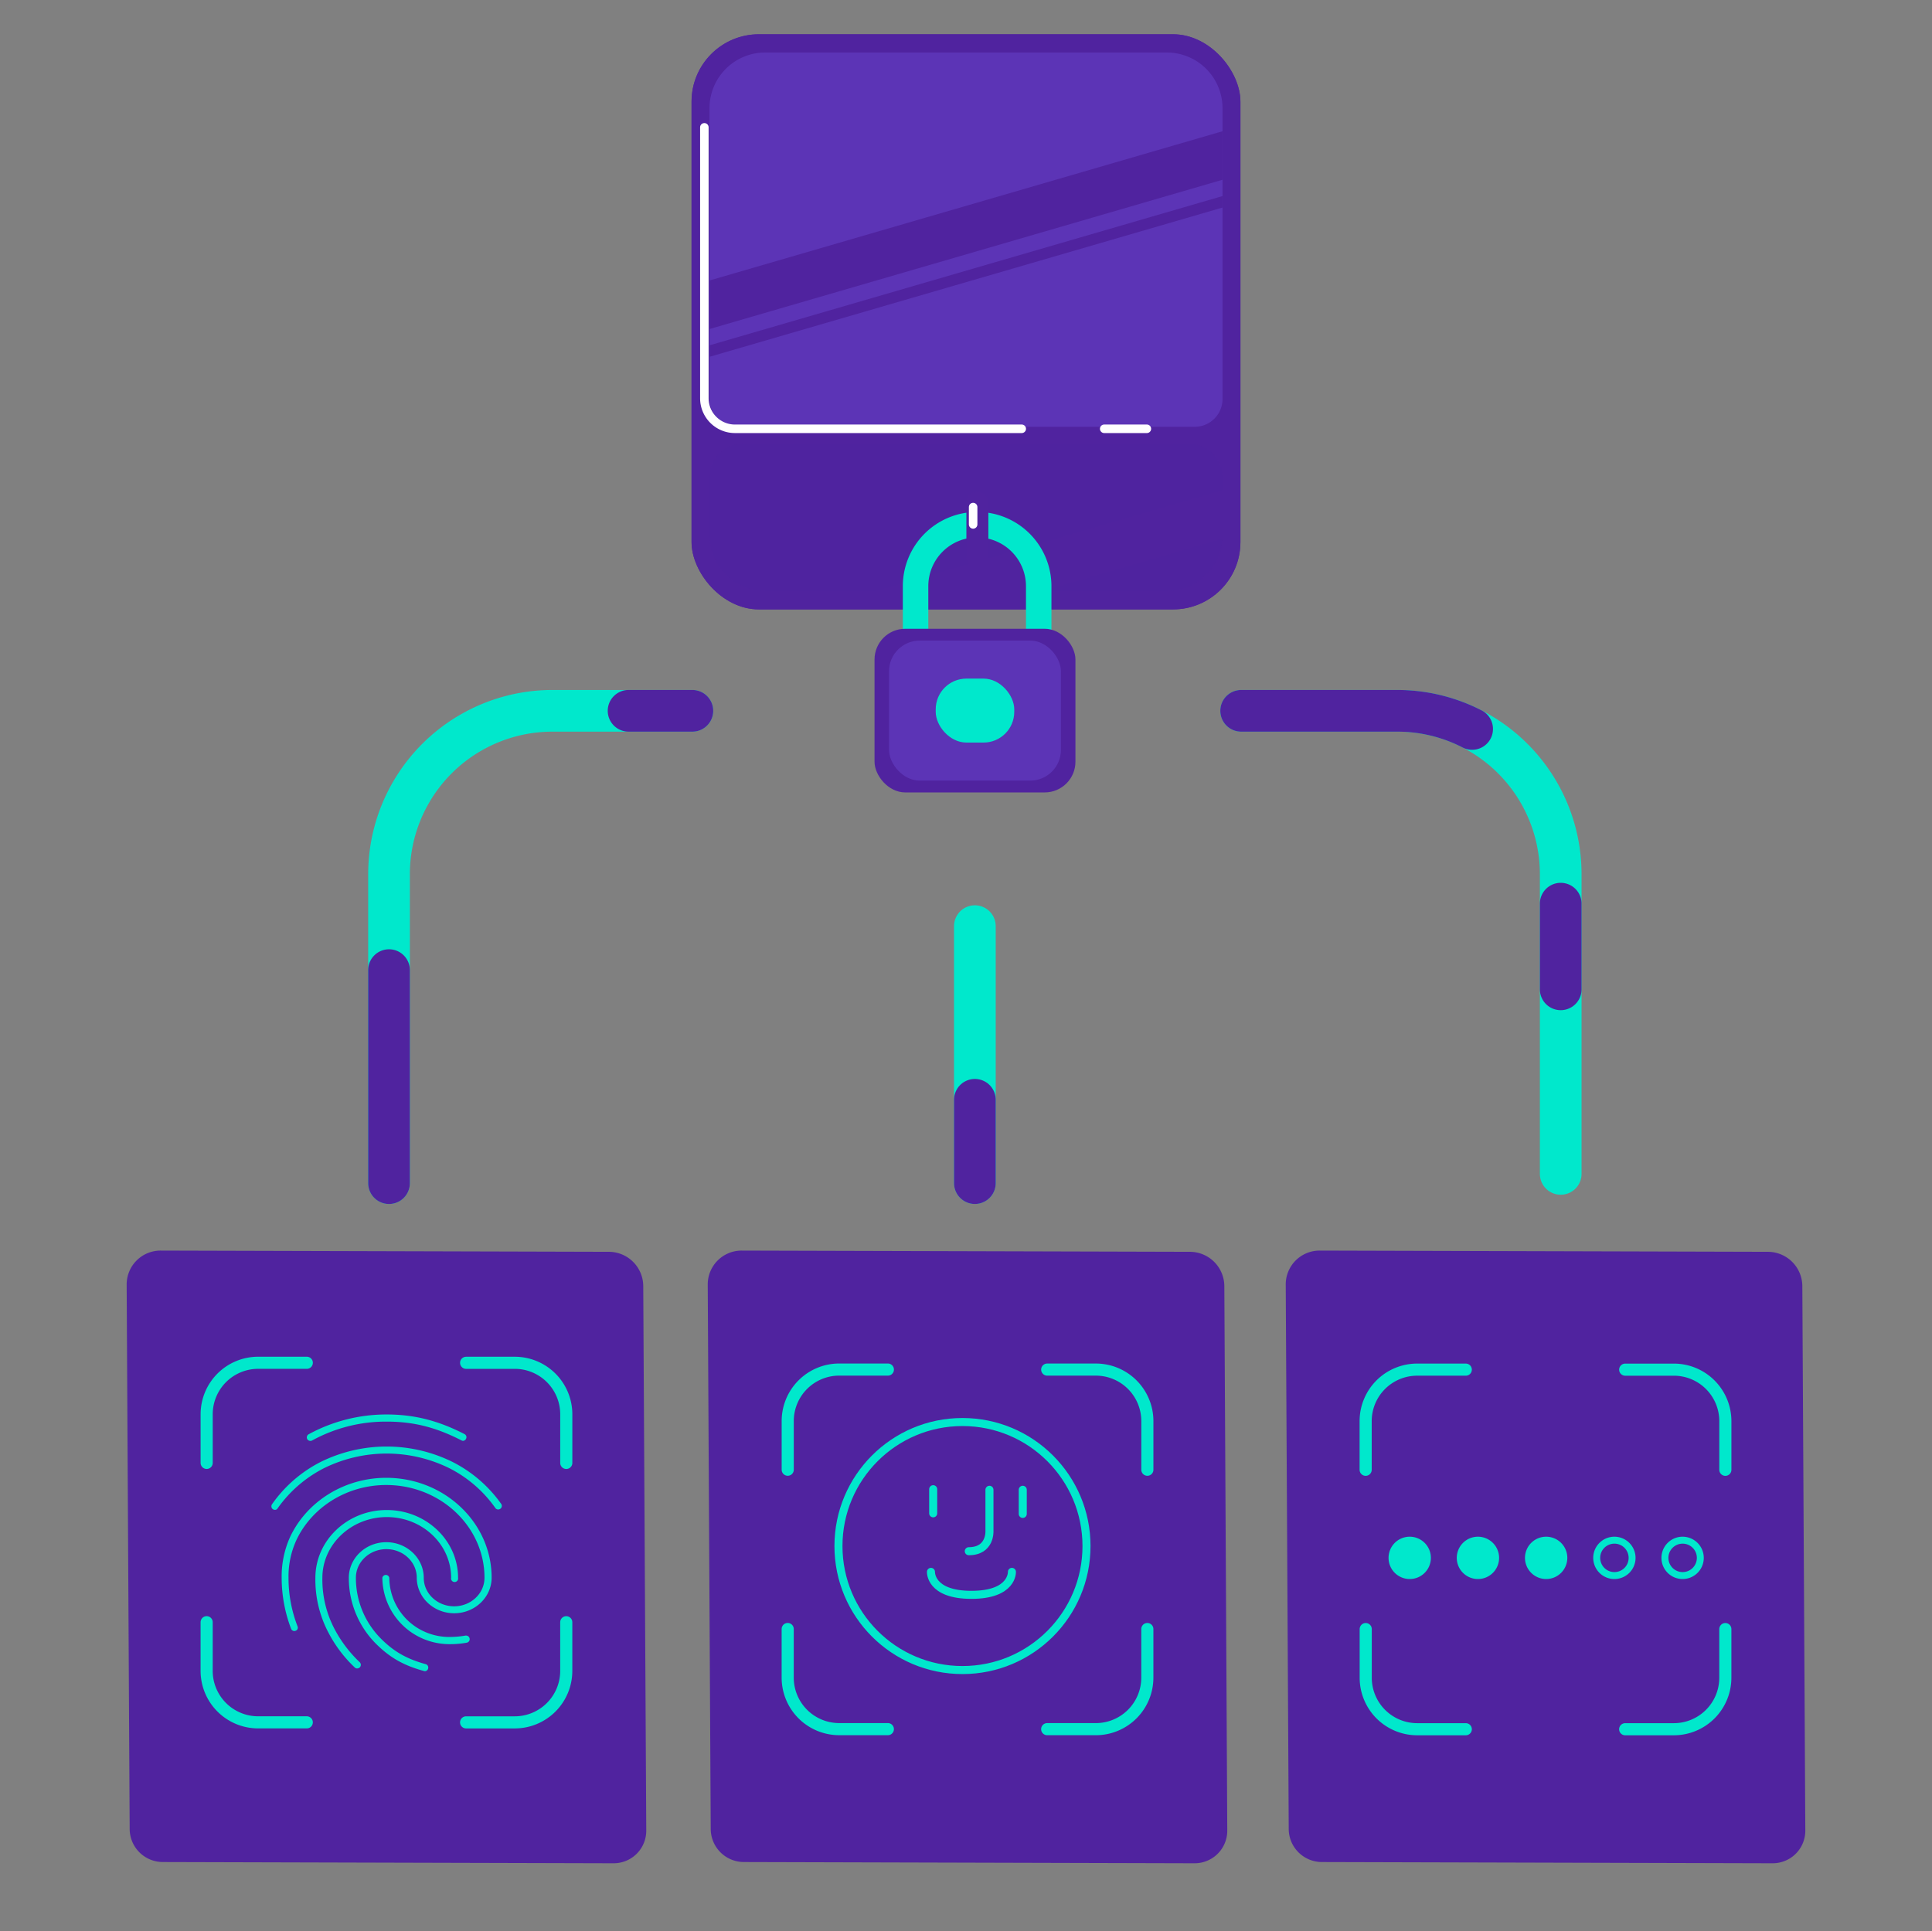 <svg xmlns="http://www.w3.org/2000/svg" xmlns:xlink="http://www.w3.org/1999/xlink" viewBox="0 0 834.34 834"><rect x="0" y="0" width="834.34" height="834" fill="#808080" stroke="none"/><defs><style>.cls-1,.cls-2{fill:#50239f;}.cls-2{opacity:0.21;mix-blend-mode:multiply;}.cls-3{fill:#5c34b6;}.cls-4{isolation:isolate;}.cls-10,.cls-15,.cls-17,.cls-18,.cls-5,.cls-6,.cls-7,.cls-8,.cls-9{fill:none;}.cls-10,.cls-15,.cls-5,.cls-9{stroke:#00e8cc;}.cls-10,.cls-17,.cls-18,.cls-5,.cls-6,.cls-7,.cls-8,.cls-9{stroke-linecap:round;}.cls-10,.cls-17,.cls-18,.cls-5,.cls-9{stroke-linejoin:round;}.cls-5,.cls-6,.cls-7,.cls-8{stroke-width:18px;}.cls-17,.cls-6,.cls-7,.cls-8{stroke:#50239f;}.cls-15,.cls-6,.cls-7,.cls-8{stroke-miterlimit:10;}.cls-6{stroke-dasharray:92 133 0 52.16;}.cls-7{stroke-dasharray:36 47 0 52.16;}.cls-8{stroke-dasharray:101 90 37 80;}.cls-9{stroke-width:5.23px;}.cls-10{stroke-width:3.47px;}.cls-11,.cls-12{fill:#00e8cc;}.cls-12{fill-rule:evenodd;}.cls-13{clip-path:url(#clip-path);}.cls-14{clip-path:url(#clip-path-2);}.cls-15{stroke-width:11px;}.cls-16{clip-path:url(#clip-path-3);}.cls-17{stroke-width:9.49px;}.cls-18{stroke:#fff;stroke-width:3.68px;stroke-dasharray:261.59 35.62 18.42 21.06;}</style><clipPath id="clip-path"><rect class="cls-1" x="298.65" y="14.81" width="237.03" height="248.39" rx="29.08"/></clipPath><clipPath id="clip-path-2"><path class="cls-2" d="M306.39,231.25V206a14.35,14.35,0,0,1,14.35-14.36H513.6A14.36,14.36,0,0,1,528,206v25.22a24.08,24.08,0,0,1-24.08,24.08H330.47A24.08,24.08,0,0,1,306.39,231.25Z"/></clipPath><clipPath id="clip-path-3"><path class="cls-3" d="M360.42-7.28H486a12,12,0,0,1,12,12V202.27a12,12,0,0,1-12,12H360.42a24.08,24.08,0,0,1-24.08-24.08V16.8A24.08,24.08,0,0,1,360.42-7.28Z" transform="translate(520.67 -313.67) rotate(90)"/></clipPath></defs><title>Artboard 32 copy 12</title><g class="cls-4"><g id="Layer_16" data-name="Layer 16"><path class="cls-5" d="M168,511V377.58A70.59,70.59,0,0,1,238.61,307H299"/><path class="cls-6" d="M168,511V377.58A70.59,70.59,0,0,1,238.61,307H299"/><line class="cls-5" x1="421" y1="511" x2="421" y2="400"/><line class="cls-7" x1="421" y1="511" x2="421" y2="400"/></g><g id="Layer_17" data-name="Layer 17"><path class="cls-5" d="M536,307h67.42A70.58,70.58,0,0,1,674,377.58V507"/><path class="cls-8" d="M536,307h67.42A70.58,70.58,0,0,1,674,377.58V507"/></g><g id="Layer_25" data-name="Layer 25"><path class="cls-1" d="M528.73,555.44a14.9,14.9,0,0,0-14.85-14.78l-193.57-.53a14.62,14.62,0,0,0-14.67,14.73L306.93,790a14.34,14.34,0,0,0,14.29,14.22l194.68.53A14.07,14.07,0,0,0,530,790.61Z"/><path class="cls-1" d="M778.34,555.44a14.9,14.9,0,0,0-14.85-14.78l-193.56-.53a14.62,14.62,0,0,0-14.68,14.73L556.54,790a14.34,14.34,0,0,0,14.29,14.22l194.68.53a14.07,14.07,0,0,0,14.12-14.17Z"/><path class="cls-1" d="M277.79,555.44A14.89,14.89,0,0,0,263,540.66l-193.57-.53A14.64,14.64,0,0,0,54.7,554.86L56,790a14.34,14.34,0,0,0,14.29,14.22l194.69.53a14.06,14.06,0,0,0,14.11-14.17Z"/><path class="cls-9" d="M452.23,746.83h21a22.25,22.25,0,0,0,22.25-22.24v-21"/><path class="cls-9" d="M340.17,703.58v21a22.25,22.25,0,0,0,22.25,22.24h21"/><path class="cls-9" d="M383.43,591.52h-21a22.25,22.25,0,0,0-22.25,22.25v21"/><path class="cls-9" d="M495.49,634.78v-21a22.25,22.25,0,0,0-22.25-22.25h-21"/><path class="cls-10" d="M437,678.9s.49,9.92-17.48,9.92h0c-18,0-17.48-9.92-17.48-9.92"/><circle class="cls-10" cx="415.65" cy="667.74" r="53.56"/><line class="cls-10" x1="403" y1="643.19" x2="403" y2="653.61"/><line class="cls-10" x1="441.68" y1="643.44" x2="441.68" y2="653.86"/><path class="cls-10" d="M427.3,643.44V661.3s.5,8.67-8.93,8.67"/><circle class="cls-11" cx="608.79" cy="672.85" r="7.64"/><path class="cls-11" d="M608.79,666.71a6.14,6.14,0,1,1-6.14,6.14,6.14,6.14,0,0,1,6.14-6.14m0-3a9.14,9.14,0,1,0,9.14,9.14,9.14,9.14,0,0,0-9.14-9.14Z"/><path class="cls-12" d="M638.26,680.49a7.64,7.64,0,1,1,7.63-7.64A7.65,7.65,0,0,1,638.26,680.49Z"/><path class="cls-11" d="M638.26,666.71a6.14,6.14,0,1,1-6.14,6.14,6.13,6.13,0,0,1,6.14-6.14m0-3a9.14,9.14,0,1,0,9.13,9.14,9.15,9.15,0,0,0-9.13-9.14Z"/><path class="cls-12" d="M667.72,680.49a7.64,7.64,0,1,1,7.64-7.64A7.65,7.65,0,0,1,667.72,680.49Z"/><path class="cls-11" d="M667.72,666.71a6.14,6.14,0,1,1-6.14,6.14,6.14,6.14,0,0,1,6.14-6.14m0-3a9.14,9.14,0,1,0,9.13,9.14,9.14,9.14,0,0,0-9.13-9.14Z"/><path class="cls-11" d="M697.18,666.71a6.14,6.14,0,1,1-6.13,6.14,6.14,6.14,0,0,1,6.13-6.14m0-3a9.14,9.14,0,1,0,9.14,9.14,9.15,9.15,0,0,0-9.14-9.14Z"/><path class="cls-11" d="M726.65,666.71a6.14,6.14,0,1,1-6.14,6.14,6.14,6.14,0,0,1,6.14-6.14m0-3a9.14,9.14,0,1,0,9.13,9.14,9.15,9.15,0,0,0-9.13-9.14Z"/><path class="cls-9" d="M701.84,746.86h21a22.25,22.25,0,0,0,22.25-22.25v-21"/><path class="cls-9" d="M589.79,703.61v21A22.25,22.25,0,0,0,612,746.86h21"/><path class="cls-9" d="M633,591.55H612a22.25,22.25,0,0,0-22.24,22.25v21"/><path class="cls-9" d="M745.1,634.81v-21a22.25,22.25,0,0,0-22.25-22.25h-21"/><path class="cls-12" d="M183.5,721.8a2.16,2.16,0,0,1-.42-.08c-8.73-2.41-14.49-5.66-20.52-11.58a40.16,40.16,0,0,1-11.92-28.69c0-8.47,7.26-15.37,16.17-15.37S183,673,183,681.45c0,6.8,5.88,12.32,13.11,12.32s13.12-5.52,13.12-12.32c0-22.09-19-40.07-42.46-40.07-16.65,0-31.84,9.27-38.69,23.62a37.57,37.57,0,0,0-3.48,16.45,57.66,57.66,0,0,0,3.89,20.95,1.53,1.53,0,0,1,0,1.19,1.39,1.39,0,0,1-.82.74,1.53,1.53,0,0,1-.56.12,1.51,1.51,0,0,1-1.41-1,61.8,61.8,0,0,1-4.06-22,41.26,41.26,0,0,1,3.73-17.82c7.34-15.4,23.61-25.36,41.43-25.36,25.1,0,45.51,19.35,45.51,43.13,0,8.47-7.25,15.37-16.17,15.37s-16.16-6.9-16.16-15.37c0-6.8-5.89-12.32-13.12-12.32S153.7,674.6,153.7,681.4a37,37,0,0,0,11,26.52c5.59,5.54,11,8.57,19.13,10.84a1.46,1.46,0,0,1,.91.68,1.59,1.59,0,0,1,.16,1.17A1.49,1.49,0,0,1,183.5,721.8Z"/><path class="cls-12" d="M154.21,720.61a1.38,1.38,0,0,1-1-.42A56.65,56.65,0,0,1,142,705.45a49,49,0,0,1-5.8-24c0-16.14,13.82-29.27,30.81-29.27s30.81,13.13,30.81,29.27a1.53,1.53,0,1,1-3,0c0-14.46-12.45-26.22-27.76-26.22S139.22,667,139.22,681.45a45.85,45.85,0,0,0,5.45,22.5,55.19,55.19,0,0,0,10.71,14,1.59,1.59,0,0,1,0,2.2A1.76,1.76,0,0,1,154.21,720.61Z"/><path class="cls-12" d="M194.9,710.11a29.24,29.24,0,0,1-16.85-4.82,28.93,28.93,0,0,1-12.93-23.84,1.53,1.53,0,0,1,3,0,25.75,25.75,0,0,0,11.59,21.3A26.15,26.15,0,0,0,194.9,707a39.53,39.53,0,0,0,6.13-.59l.29,0a1.55,1.55,0,0,1,1.49,1.3,1.48,1.48,0,0,1-.24,1.12,1.6,1.6,0,0,1-1,.65A38.61,38.61,0,0,1,194.9,710.11Z"/><path class="cls-12" d="M118.74,652.11a1.69,1.69,0,0,1-.92-.29,1.51,1.51,0,0,1-.6-1,1.56,1.56,0,0,1,.27-1.16,57.51,57.51,0,0,1,20.81-18.15,64.24,64.24,0,0,1,57.31,0,57.54,57.54,0,0,1,20.81,18,1.53,1.53,0,0,1,.27,1.14,1.51,1.51,0,0,1-.63,1,1.63,1.63,0,0,1-.92.3,1.5,1.5,0,0,1-1.23-.65,54.46,54.46,0,0,0-19.72-17.11,61.13,61.13,0,0,0-54.54.06,55.2,55.2,0,0,0-19.76,17.21l-.07.11A1.23,1.23,0,0,1,118.74,652.11Z"/><path class="cls-12" d="M200,622.31a1.31,1.31,0,0,1-.65-.17C188.18,616.41,178.54,614,167,614a66.1,66.1,0,0,0-32.24,8.17,1.54,1.54,0,0,1-.7.17,1.63,1.63,0,0,1-1.4-.82,1.52,1.52,0,0,1-.09-1.14,1.5,1.5,0,0,1,.72-.91A70,70,0,0,1,167,610.92c11.85,0,22.22,2.61,33.62,8.48a1.53,1.53,0,0,1,.75.89,1.41,1.41,0,0,1-.11,1.12A1.5,1.5,0,0,1,200,622.31Z"/><path class="cls-9" d="M201.29,743.9h21a22.25,22.25,0,0,0,22.25-22.25v-21"/><path class="cls-9" d="M89.24,700.64v21a22.25,22.25,0,0,0,22.24,22.25h21"/><path class="cls-9" d="M132.49,588.59h-21a22.24,22.24,0,0,0-22.24,22.24v21"/><path class="cls-9" d="M244.55,631.84v-21a22.24,22.24,0,0,0-22.25-22.24h-21"/></g><g id="Layer_29" data-name="Layer 29"><rect class="cls-1" x="298.65" y="14.81" width="237.03" height="248.39" rx="29.08"/><rect class="cls-1" x="298.65" y="14.81" width="237.03" height="248.39" rx="29.08"/><g class="cls-13"><path class="cls-2" d="M306.39,231.25V206a14.35,14.35,0,0,1,14.35-14.36H513.6A14.36,14.36,0,0,1,528,206v25.22a24.08,24.08,0,0,1-24.08,24.08H330.47A24.08,24.08,0,0,1,306.39,231.25Z"/><g class="cls-14"><polygon class="cls-1" points="337.53 267.11 337.53 288.07 562.56 222.59 562.56 201.63 337.53 267.11"/></g></g><polygon class="cls-1" points="306.53 121.11 306.53 142.07 531.56 76.59 531.56 55.63 306.53 121.11"/><polygon class="cls-1" points="306.53 149.11 306.53 154.07 531.56 88.59 531.56 83.63 306.53 149.11"/><path class="cls-15" d="M395.39,278.6V253.18A26.56,26.56,0,0,1,422,226.61h0a26.56,26.56,0,0,1,26.57,26.57V278.6"/><path class="cls-3" d="M360.42-7.28H486a12,12,0,0,1,12,12V202.27a12,12,0,0,1-12,12H360.42a24.08,24.08,0,0,1-24.08-24.08V16.8A24.08,24.08,0,0,1,360.42-7.28Z" transform="translate(520.67 -313.67) rotate(90)"/><g class="cls-16"><polygon class="cls-1" points="306.53 121.11 306.53 142.07 531.56 76.59 531.56 55.63 306.53 121.11"/><polygon class="cls-1" points="306.53 149.11 306.53 154.07 531.56 88.59 531.56 83.63 306.53 149.11"/></g><line class="cls-17" x1="422.08" y1="217.17" x2="422.08" y2="240"/><path class="cls-18" d="M304.18,55V172a13.2,13.2,0,0,0,13.2,13.2H498.75"/><line class="cls-18" x1="420.25" y1="219" x2="420.25" y2="226.5"/><rect class="cls-1" x="377.67" y="271.57" width="86.76" height="70.68" rx="13.26"/><rect class="cls-3" x="383.93" y="276.67" width="74.23" height="60.48" rx="13.26"/><rect class="cls-11" x="404.09" y="293.09" width="33.92" height="27.63" rx="13.26"/></g></g></svg>